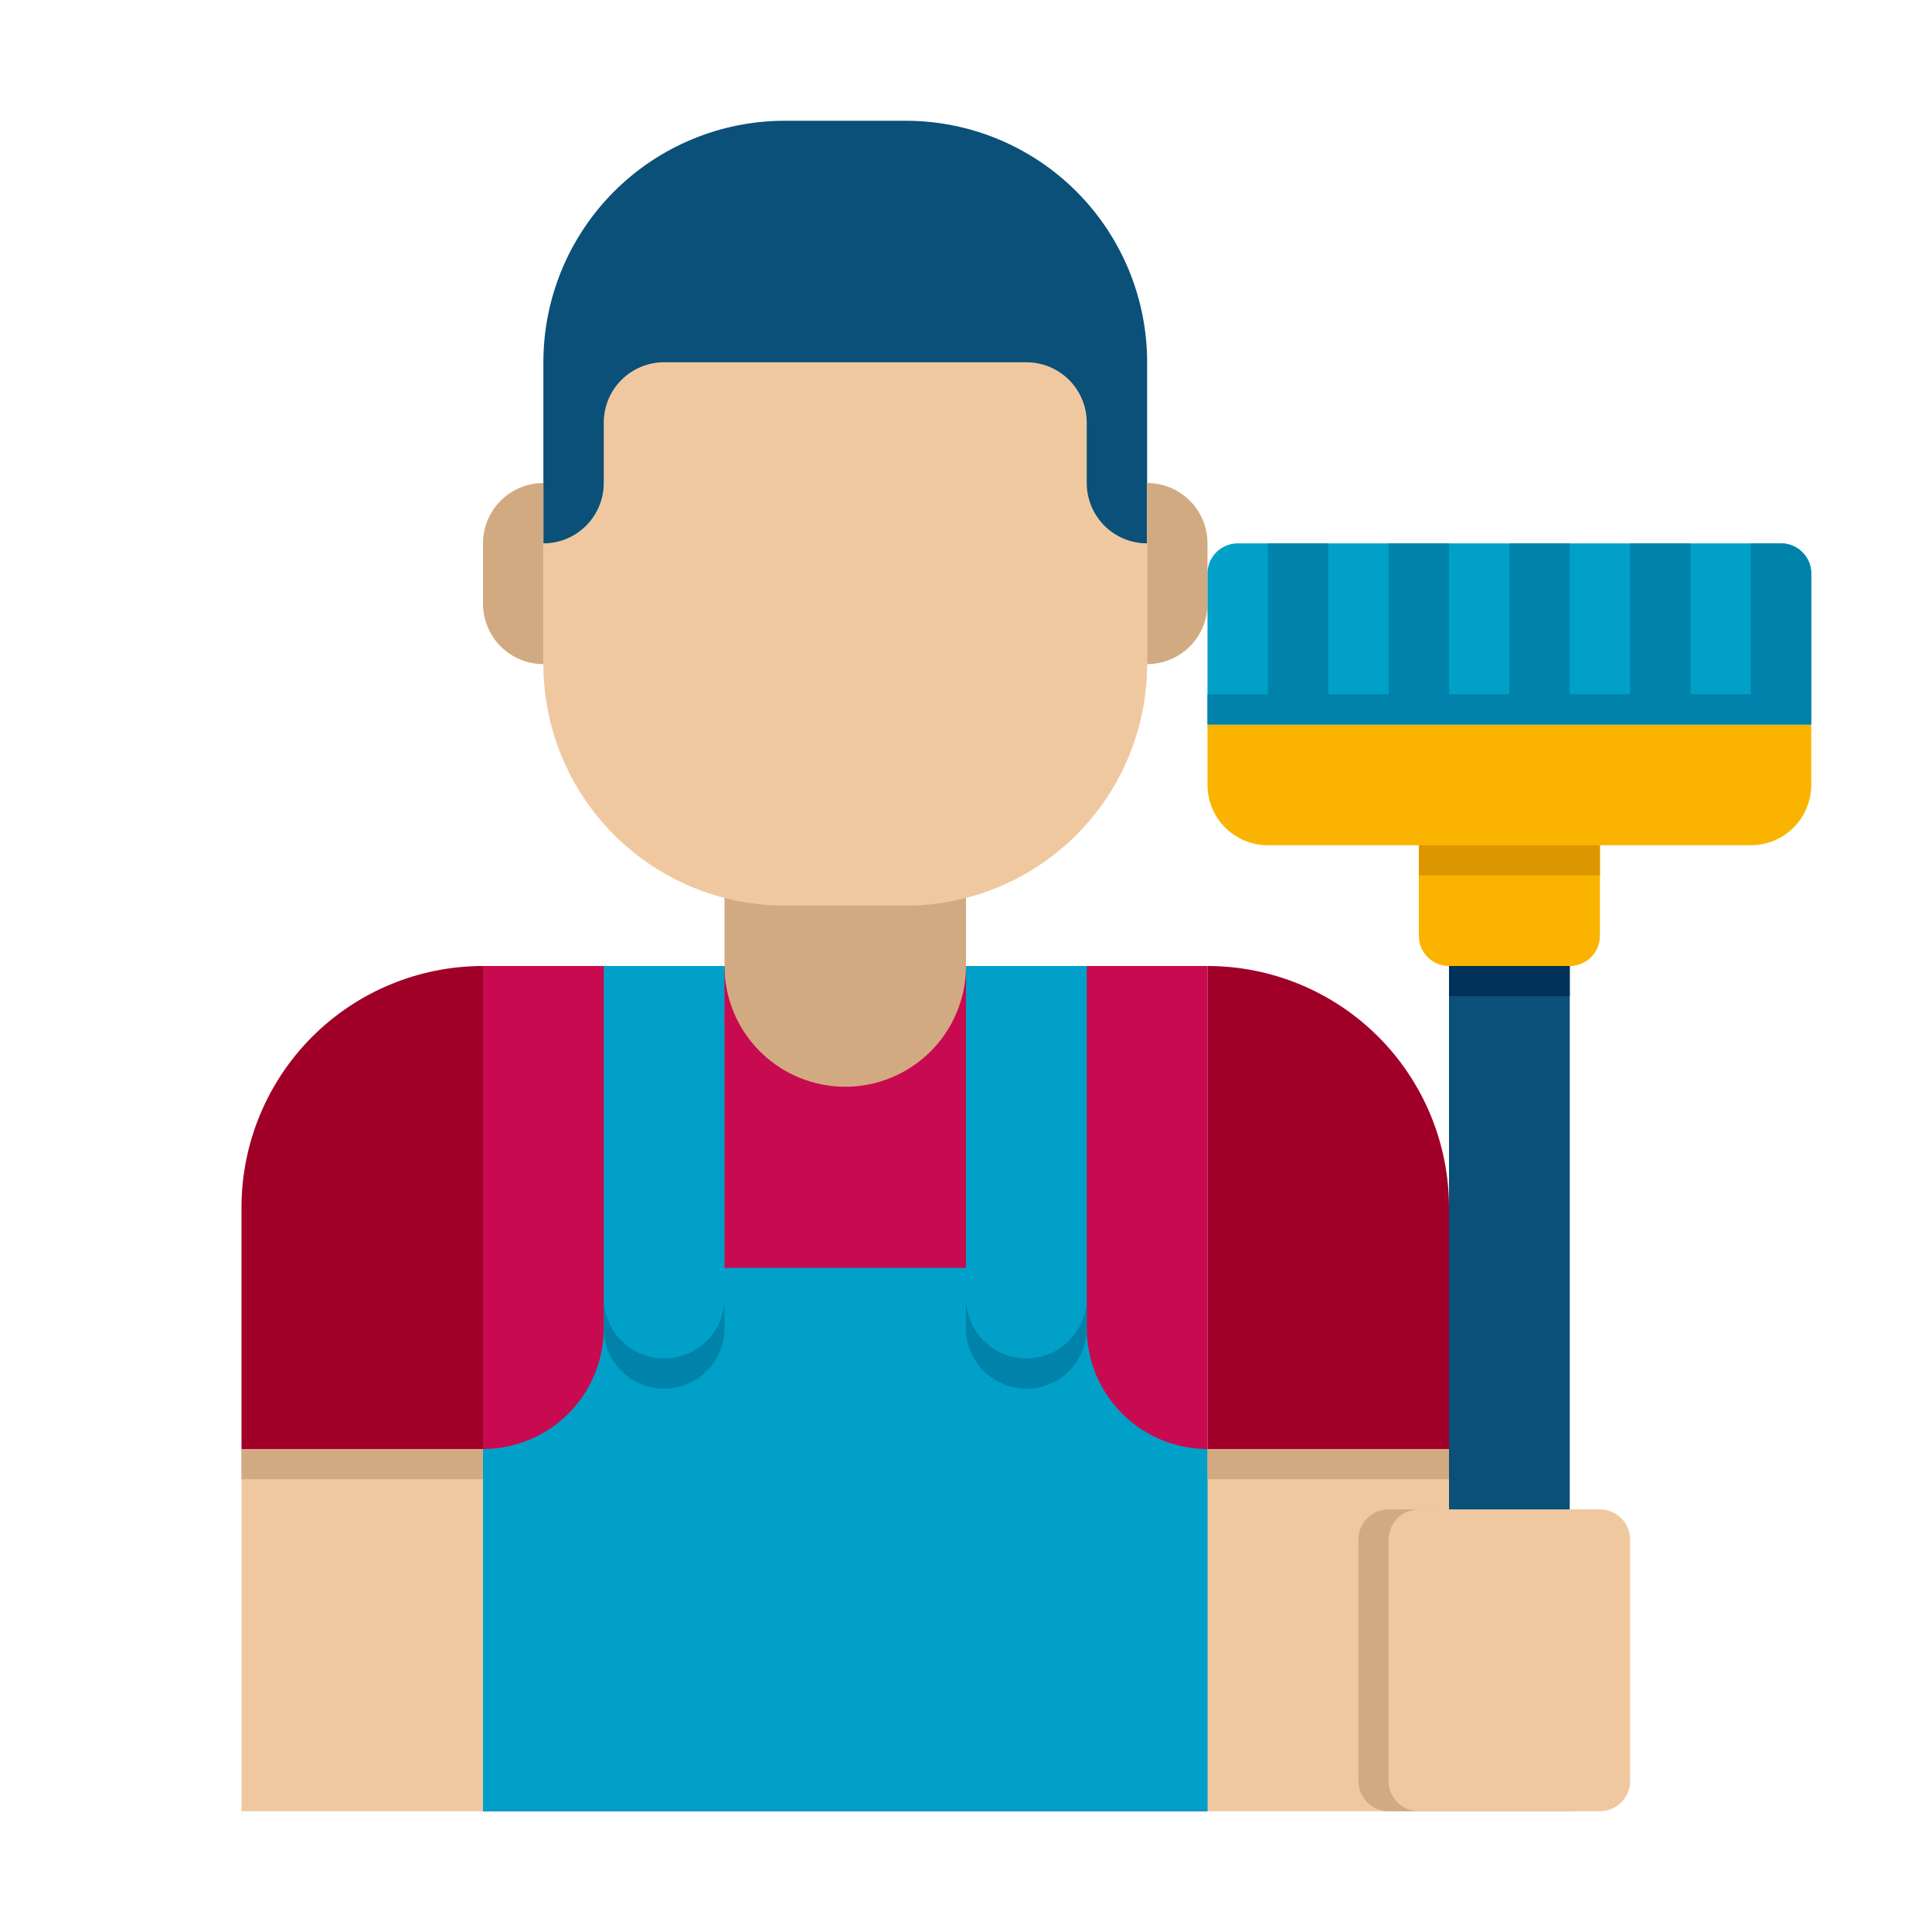 <svg width="100" height="100" viewBox="0 0 100 100" fill="none" xmlns="http://www.w3.org/2000/svg">
<path d="M46.875 6.25H40.625C37.31 6.25 34.13 7.567 31.786 9.911C29.442 12.255 28.125 15.435 28.125 18.75V28.125H59.375V18.75C59.375 15.435 58.058 12.255 55.714 9.911C53.37 7.567 50.19 6.25 46.875 6.25Z" fill="#0A5078"/>
<path d="M25 50H62.5V93.75H25V50Z" fill="#C80A50"/>
<path d="M43.75 56.25C42.092 56.25 40.503 55.592 39.331 54.419C38.158 53.247 37.5 51.658 37.5 50V40.625H50V50C50 51.658 49.342 53.247 48.169 54.419C46.997 55.592 45.408 56.25 43.75 56.25Z" fill="#D2AA82"/>
<path d="M46.875 46.875H40.625C37.31 46.875 34.13 45.558 31.786 43.214C29.442 40.87 28.125 37.69 28.125 34.375V28.125C28.954 28.125 29.749 27.796 30.335 27.21C30.921 26.624 31.25 25.829 31.25 25V21.875C31.25 21.046 31.579 20.251 32.165 19.665C32.751 19.079 33.546 18.75 34.375 18.75H53.125C53.954 18.75 54.749 19.079 55.335 19.665C55.921 20.251 56.25 21.046 56.25 21.875V25C56.25 25.829 56.579 26.624 57.165 27.21C57.751 27.796 58.546 28.125 59.375 28.125V34.375C59.375 37.69 58.058 40.87 55.714 43.214C53.37 45.558 50.19 46.875 46.875 46.875Z" fill="#F0C8A0"/>
<path d="M28.125 34.375V25C27.296 25 26.501 25.329 25.915 25.915C25.329 26.501 25 27.296 25 28.125V31.25C25 32.079 25.329 32.874 25.915 33.46C26.501 34.046 27.296 34.375 28.125 34.375ZM59.375 34.375V25C60.204 25 60.999 25.329 61.585 25.915C62.171 26.501 62.5 27.296 62.5 28.125V31.25C62.5 32.079 62.171 32.874 61.585 33.46C60.999 34.046 60.204 34.375 59.375 34.375Z" fill="#D2AA82"/>
<path d="M12.5 75H25V93.75H12.5V75ZM62.5 75H75V93.75H62.5V75Z" fill="#F0C8A0"/>
<path d="M81.25 78.125H71.875C71.461 78.125 71.063 78.29 70.77 78.583C70.477 78.876 70.312 79.273 70.312 79.688V92.188C70.312 92.602 70.477 92.999 70.77 93.292C71.063 93.585 71.461 93.75 71.875 93.75H81.25C81.664 93.75 82.062 93.585 82.355 93.292C82.648 92.999 82.812 92.602 82.812 92.188V79.688C82.812 79.273 82.648 78.876 82.355 78.583C82.062 78.29 81.664 78.125 81.25 78.125Z" fill="#D2AA82"/>
<path d="M25 75V50C21.685 50 18.505 51.317 16.161 53.661C13.817 56.005 12.5 59.185 12.5 62.5V75H25ZM75 75V62.5C75 59.185 73.683 56.005 71.339 53.661C68.995 51.317 65.815 50 62.5 50V75H75Z" fill="#A00028"/>
<path d="M56.25 68.75V50H50V65.625H37.5V50H31.25V68.75C31.25 70.408 30.591 71.997 29.419 73.169C28.247 74.341 26.658 75 25 75V93.75H62.5V75C60.842 75 59.253 74.341 58.081 73.169C56.908 71.997 56.25 70.408 56.25 68.75Z" fill="#00A0C8"/>
<path d="M82.812 78.125H73.438C73.023 78.125 72.626 78.29 72.333 78.583C72.04 78.876 71.875 79.273 71.875 79.688V92.188C71.875 92.602 72.04 92.999 72.333 93.292C72.626 93.585 73.023 93.75 73.438 93.75H82.812C83.227 93.75 83.624 93.585 83.917 93.292C84.21 92.999 84.375 92.602 84.375 92.188V79.688C84.375 79.273 84.21 78.876 83.917 78.583C83.624 78.29 83.227 78.125 82.812 78.125Z" fill="#F0C8A0"/>
<path d="M75 50H81.25V78.125H75V50Z" fill="#0A5078"/>
<path d="M90.625 43.75H65.625C64.796 43.75 64.001 43.421 63.415 42.835C62.829 42.249 62.5 41.454 62.5 40.625V37.5H93.75V40.625C93.75 41.454 93.421 42.249 92.835 42.835C92.249 43.421 91.454 43.75 90.625 43.75ZM81.25 50H75C74.586 50 74.188 49.835 73.895 49.542C73.602 49.249 73.438 48.852 73.438 48.438V43.75H82.812V48.438C82.812 48.852 82.648 49.249 82.355 49.542C82.062 49.835 81.664 50 81.25 50Z" fill="#FAB400"/>
<path d="M92.188 28.125H64.062C63.648 28.125 63.251 28.29 62.958 28.583C62.665 28.876 62.5 29.273 62.5 29.688V37.5H93.75V29.688C93.75 29.273 93.585 28.876 93.292 28.583C92.999 28.29 92.602 28.125 92.188 28.125Z" fill="#00A0C8"/>
<path d="M92.188 28.125H90.625V35.938H87.5V28.125H84.375V35.938H81.25V28.125H78.125V35.938H75V28.125H71.875V35.938H68.75V28.125H65.625V35.938H62.5V37.5H93.75V29.688C93.75 29.273 93.585 28.876 93.292 28.583C92.999 28.29 92.602 28.125 92.188 28.125Z" fill="#0082AA"/>
<path d="M73.438 43.75H82.812V45.312H73.438V43.75Z" fill="#DC9600"/>
<path d="M75 50H81.25V51.562H75V50Z" fill="#00325A"/>
<path d="M12.5 75H25V76.562H12.5V75ZM62.5 75H75V76.562H62.5V75Z" fill="#D2AA82"/>
<path d="M34.375 70.312C33.546 70.312 32.751 69.983 32.165 69.397C31.579 68.811 31.25 68.016 31.25 67.188V68.75C31.25 69.579 31.579 70.374 32.165 70.96C32.751 71.546 33.546 71.875 34.375 71.875C35.204 71.875 35.999 71.546 36.585 70.96C37.171 70.374 37.5 69.579 37.5 68.75V67.188C37.5 68.016 37.171 68.811 36.585 69.397C35.999 69.983 35.204 70.312 34.375 70.312ZM53.125 70.312C52.296 70.312 51.501 69.983 50.915 69.397C50.329 68.811 50 68.016 50 67.188V68.75C50 69.579 50.329 70.374 50.915 70.96C51.501 71.546 52.296 71.875 53.125 71.875C53.954 71.875 54.749 71.546 55.335 70.96C55.921 70.374 56.25 69.579 56.25 68.75V67.188C56.25 68.016 55.921 68.811 55.335 69.397C54.749 69.983 53.954 70.312 53.125 70.312Z" fill="#0082AA"/>
</svg>
